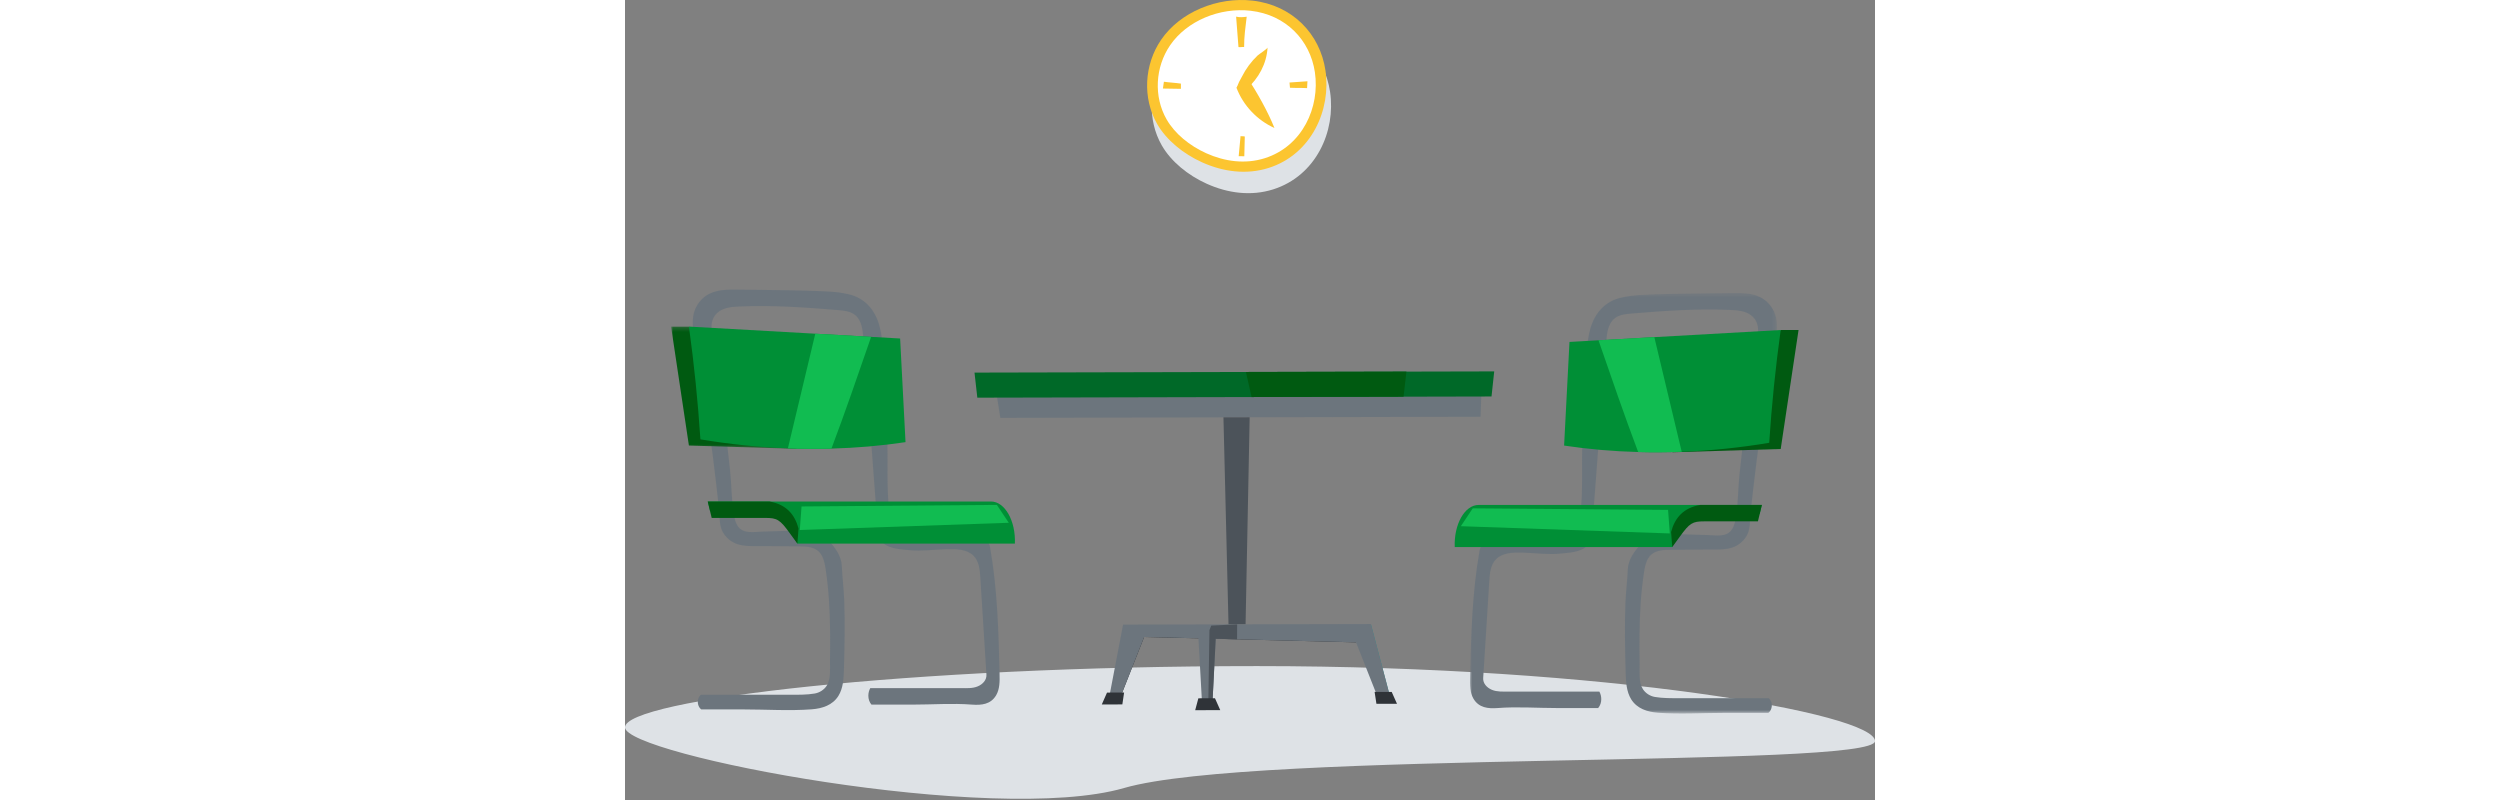 <?xml version="1.0" encoding="UTF-8"?>
<svg width="600px" height="192px" viewBox="0 0 300 192" version="1.1" xmlns="http://www.w3.org/2000/svg" xmlns:xlink="http://www.w3.org/1999/xlink">
    <rect x="0" y="0" width="300" height="192" fill="#808080" stroke="none"/>
    <defs>
        <polygon id="path-1" points="0 0.247 30.276 0.247 30.276 29.59 0 29.59"></polygon>
        <polygon id="path-3" points="0.004 0.435 73.654 0.435 73.654 101.356 0.004 101.356"></polygon>
    </defs>
    <g id="Page-1" stroke="none" stroke-width="1" fill="none" fill-rule="evenodd">
        <g id="X-aurum-Copy-4" transform="translate(-470, -129)">
            <g id="EmptyState1x1" transform="translate(470, 129)">
                <path d="M119.785,189.12 C150.973,180.08 300,184.459 300,177.86 C300,171.261 235.746,159.862 151.682,159.862 C67.618,159.862 0,167.965 0,174.564 C0,181.163 88.596,198.16 119.785,189.12 Z" id="Oval" fill="#DEE2E6"></path>
                <path d="M89.066,166.879 C87.774,169.047 85.575,169.282 83.289,169.108 C78.593,168.737 73.698,169.108 68.976,169.108 L59.149,169.108 C58.64,168.501 58.403,167.758 58.403,166.978 L58.403,166.965 C58.403,166.346 58.552,165.714 58.863,165.156 L80.717,165.156 C82.046,165.156 83.426,165.244 84.643,164.735 C85.874,164.228 86.83,163.175 86.743,161.898 C86.333,155.518 85.936,149.151 85.538,142.772 L85.277,138.608 C85.165,136.75 84.979,134.72 83.65,133.382 C82.059,131.783 79.499,131.746 77.226,131.808 C74.319,131.882 71.15,132.341 68.268,132.044 C66.317,131.845 63.584,131.746 62.044,130.409 C60.764,129.281 60.503,127.534 60.453,125.936 C60.403,124.029 60.279,122.121 60.142,120.213 C59.82,115.914 59.497,111.628 59.174,107.329 C58.527,98.658 57.856,89.986 57.211,81.315 C57.111,79.903 56.974,78.243 56.279,76.93 C56.006,76.396 55.632,75.926 55.136,75.542 C54.043,74.7 52.551,74.538 51.148,74.428 C43.245,73.771 35.443,73.213 27.492,73.56 C25.764,73.634 23.926,73.771 22.535,74.775 C20.932,75.913 20.522,77.809 20.894,79.605 C21.354,81.786 21.653,84.003 21.963,86.22 C22.609,91.126 23.243,96.031 23.839,100.949 C24.324,104.926 24.783,108.903 25.218,112.891 C25.603,116.41 25.517,119.965 26.125,123.422 C26.274,124.376 26.473,125.342 27.007,126.172 C28.287,128.216 30.846,127.646 32.946,127.584 C35.468,127.51 38.003,127.435 40.525,127.361 C43.966,127.249 46.439,127.163 48.961,129.838 C50.502,131.498 51.943,133.542 52.03,135.785 C52.154,138.523 52.502,141.273 52.614,144.023 C52.812,149.548 52.701,155.06 52.551,160.585 C52.477,162.803 52.39,165.132 51.21,167.028 C49.806,169.258 47.346,170.037 44.812,170.236 C39.431,170.644 33.865,170.26 28.46,170.26 L18.298,170.26 C17.925,169.963 17.677,169.567 17.564,169.121 C17.329,168.279 17.54,167.312 18.223,166.743 L39.631,166.743 C41.481,166.743 43.706,166.767 45.531,166.445 C46.699,166.247 47.768,165.554 48.402,164.587 C49.458,162.977 49.172,160.4 49.197,158.566 C49.234,156.151 49.259,153.735 49.222,151.319 C49.16,146.401 48.898,141.484 48.154,136.627 C47.979,135.425 47.755,134.211 47.135,133.171 C45.855,131.078 43.482,131.152 41.283,131.126 C38.574,131.115 35.865,131.089 33.157,131.064 C29.592,131.041 26.299,131.473 23.914,128.389 C22.51,126.581 22.795,124.512 22.584,122.394 C21.677,113.846 20.596,105.31 19.317,96.813 C18.67,92.514 17.974,88.228 17.242,83.941 C16.645,80.473 15.354,76.62 17.279,73.324 C18,72.086 19.08,71.057 20.398,70.439 C22.385,69.497 24.696,69.484 26.908,69.509 C31.443,69.571 47.718,69.658 51.26,70.177 C52.104,70.302 52.936,70.45 53.782,70.649 C57.583,71.553 59.969,74.377 61.012,78.007 C62.18,82.057 61.894,86.567 62.131,90.742 C62.379,95.276 62.64,99.823 62.888,104.357 C63.236,110.687 62.64,117.079 63.522,123.384 C63.683,124.586 63.92,125.825 64.653,126.792 C65.982,128.563 67.895,127.906 69.783,127.782 C73.983,127.534 78.22,127.633 82.407,128.092 C83.538,128.216 84.706,128.365 85.712,128.873 C86.731,129.38 87.426,130.235 87.612,131.325 C89.389,141.348 89.65,151.554 89.898,161.713 C89.936,163.484 89.961,165.354 89.066,166.879" id="Fill-1" fill="#6C757D"></path>
                <g id="Group-5" transform="translate(11.056, 78.132)">
                    <mask id="mask-2" fill="white">
                        <use xlink:href="#path-1"></use>
                    </mask>
                    <g id="Clip-4"></g>
                    <polygon id="Fill-3" fill="#005A11" mask="url(#mask-2)" points="4.282 0.247 -0 0.247 4.282 28.802 30.276 29.59"></polygon>
                </g>
                <path d="M67.324,106.116 C61.447,106.995 55.508,107.503 49.545,107.664 C46.066,107.763 42.575,107.738 39.096,107.602 C32.064,107.342 25.044,106.611 18.099,105.447 C17.502,96.39 16.583,87.36 15.341,78.379 L45.669,80.089 L59.074,80.844 L66.032,81.241 L67.324,106.116 Z" id="Fill-6" fill="#008F36"></path>
                <path d="M20.389,122.565 L37.637,122.381 L41.371,130.472 L93.571,130.472 C93.792,125.001 91.165,120.362 87.846,120.362 L19.861,120.362 L20.389,122.565 Z" id="Fill-8" fill="#008F36"></path>
                <polygon id="Fill-10" fill="#11BC51" points="92.106 125.464 89.246 121.176 42.373 121.551 41.953 127.201"></polygon>
                <path d="M19.861,120.362 L20.805,124.301 L33.706,124.301 C36.497,124.301 37.201,124.704 39.541,127.962 L41.372,130.472 L41.649,126.851 C40.736,123.425 38.657,121.036 34.644,120.362 L19.861,120.362 Z" id="Fill-12" fill="#005A11"></path>
                <path d="M59.074,80.844 C55.943,89.863 52.899,98.782 49.545,107.664 C46.066,107.763 42.575,107.738 39.096,107.602 C41.283,98.423 43.469,89.255 45.669,80.089 L59.074,80.844 Z" id="Fill-14" fill="#11BC51"></path>
                <polygon id="Fill-16" fill="#6C757D" points="89.248 95.077 205.516 94.808 205.336 100.022 90.082 100.289"></polygon>
                <polygon id="Fill-18" fill="#006928" points="207.965 95.156 84.556 95.441 83.881 89.424 208.612 89.136"></polygon>
                <polygon id="Fill-24" fill="#005A11" points="187.546 89.184 186.854 95.205 150.375 95.289 149.021 89.273"></polygon>
                <polygon id="Fill-26" fill="#4C535A" points="148.937 149.835 144.842 149.845 143.628 100.165 149.919 100.15"></polygon>
                <polygon id="Fill-28" fill="#26292D" points="117.526 168.495 122.541 152.326 176.351 152.915 175.448 154.165 124.595 152.877 118.432 168.493"></polygon>
                <polygon id="Fill-30" fill="#328B8A" points="179.013 149.766 183.918 168.342 182.582 168.345 178.304 152.197"></polygon>
                <polygon id="Fill-32" fill="#6C757D" points="179.013 149.766 119.533 149.904 115.985 168.498 118.432 168.493 124.595 152.876 175.448 154.165 181.057 168.348 183.918 168.342"></polygon>
                <polygon id="Fill-34" fill="#6C757D" points="140.931 169.772 138.547 169.778 137.454 150.153 141.933 150.143"></polygon>
                <polygon id="Fill-36" fill="#4C535A" points="140.268 151.24 139.977 169.775 140.932 169.772 141.772 153.312 146.898 153.442 146.913 149.84 140.694 150.145"></polygon>
                <polygon id="Fill-38" fill="#2F3338" points="137.607 167.593 141.593 167.583 142.862 170.432 136.845 170.446"></polygon>
                <g id="Group-42" transform="translate(202.791, 69.892)">
                    <mask id="mask-4" fill="white">
                        <use xlink:href="#path-3"></use>
                    </mask>
                    <g id="Clip-41"></g>
                    <path d="M0.85,97.811 C2.142,99.979 4.341,100.214 6.627,100.041 C11.324,99.669 16.219,100.041 20.94,100.041 L30.768,100.041 C31.277,99.433 31.513,98.69 31.513,97.91 L31.513,97.897 C31.513,97.278 31.364,96.646 31.054,96.089 L9.199,96.089 C7.87,96.089 6.491,96.176 5.274,95.668 C4.043,95.16 3.087,94.107 3.174,92.83 C3.583,86.451 3.981,80.083 4.379,73.704 L4.64,69.541 C4.751,67.682 4.938,65.652 6.267,64.314 C7.858,62.715 10.417,62.678 12.691,62.74 C15.598,62.814 18.766,63.273 21.649,62.976 C23.599,62.777 26.332,62.678 27.873,61.341 C29.153,60.213 29.414,58.466 29.464,56.868 C29.513,54.961 29.637,53.053 29.774,51.145 C30.097,46.846 30.42,42.56 30.743,38.261 C31.389,29.59 32.06,20.919 32.706,12.247 C32.806,10.835 32.942,9.175 33.638,7.862 C33.911,7.329 34.284,6.858 34.781,6.474 C35.874,5.632 37.365,5.47 38.769,5.36 C46.671,4.703 54.474,4.145 62.425,4.492 C64.152,4.566 65.991,4.703 67.382,5.707 C68.985,6.846 69.395,8.741 69.022,10.537 C68.563,12.718 68.264,14.935 67.954,17.153 C67.307,22.058 66.674,26.964 66.078,31.881 C65.593,35.858 65.133,39.835 64.698,43.823 C64.313,47.342 64.401,50.897 63.792,54.354 C63.643,55.308 63.444,56.274 62.909,57.104 C61.63,59.148 59.07,58.579 56.97,58.516 C54.449,58.442 51.914,58.368 49.392,58.293 C45.95,58.181 43.478,58.095 40.955,60.77 C39.416,62.43 37.974,64.475 37.887,66.718 C37.763,69.455 37.415,72.205 37.302,74.955 C37.104,80.481 37.216,85.993 37.365,91.518 C37.44,93.735 37.526,96.064 38.707,97.96 C40.111,100.19 42.571,100.969 45.106,101.168 C50.485,101.577 56.051,101.193 61.456,101.193 L71.618,101.193 C71.992,100.895 72.24,100.499 72.352,100.053 C72.588,99.211 72.377,98.244 71.693,97.675 L50.286,97.675 C48.436,97.675 46.212,97.699 44.385,97.377 C43.217,97.179 42.149,96.486 41.515,95.519 C40.459,93.909 40.745,91.332 40.72,89.498 C40.683,87.083 40.658,84.667 40.695,82.251 C40.757,77.333 41.018,72.416 41.763,67.559 C41.937,66.357 42.161,65.144 42.782,64.103 C44.062,62.01 46.435,62.084 48.634,62.058 C51.342,62.047 54.051,62.021 56.76,61.997 C60.325,61.973 63.617,62.405 66.002,59.321 C67.407,57.513 67.121,55.444 67.332,53.326 C68.24,44.778 69.321,36.242 70.6,27.745 C71.246,23.446 71.942,19.16 72.675,14.873 C73.271,11.405 74.563,7.552 72.637,4.257 C71.917,3.018 70.836,1.99 69.519,1.371 C67.531,0.429 65.221,0.417 63.008,0.441 C58.474,0.503 42.198,0.59 38.657,1.11 C37.812,1.234 36.98,1.382 36.135,1.581 C32.333,2.485 29.948,5.31 28.904,8.939 C27.736,12.99 28.022,17.5 27.786,21.674 C27.538,26.208 27.277,30.755 27.028,35.289 C26.68,41.619 27.277,48.011 26.394,54.317 C26.233,55.518 25.997,56.757 25.264,57.724 C23.935,59.495 22.021,58.838 20.133,58.715 C15.933,58.466 11.697,58.565 7.51,59.024 C6.379,59.148 5.211,59.297 4.205,59.805 C3.186,60.312 2.49,61.167 2.304,62.257 C0.527,72.28 0.266,82.486 0.018,92.645 C-0.019,94.417 -0.045,96.286 0.85,97.811" id="Fill-40" fill="#6C757D" mask="url(#mask-4)"></path>
                </g>
                <polygon id="Fill-43" fill="#005A11" points="277.37 79.204 281.652 79.204 277.37 107.758 251.376 108.546"></polygon>
                <path d="M225.384,106.94 C231.261,107.819 237.199,108.327 243.163,108.488 C246.642,108.587 250.133,108.562 253.612,108.426 C260.644,108.166 267.664,107.435 274.609,106.271 C275.205,97.215 276.124,88.184 277.366,79.203 L247.039,80.913 L233.633,81.668 L226.675,82.065 L225.384,106.94 Z" id="Fill-45" fill="#008F36"></path>
                <path d="M272.319,123.389 L255.072,123.205 L251.336,131.296 L199.136,131.296 C198.916,125.825 201.543,121.186 204.863,121.186 L272.847,121.186 L272.319,123.389 Z" id="Fill-47" fill="#008F36"></path>
                <polygon id="Fill-49" fill="#11BC51" points="200.602 126.289 203.461 122 250.335 122.375 250.755 128.025"></polygon>
                <path d="M272.847,121.186 L271.903,125.125 L259.001,125.125 C256.21,125.125 255.507,125.528 253.166,128.786 L251.336,131.296 L251.059,127.675 C251.971,124.25 254.05,121.86 258.063,121.186 L272.847,121.186 Z" id="Fill-51" fill="#005A11"></path>
                <path d="M233.634,81.668 C236.764,90.687 239.808,99.606 243.163,108.488 C246.642,108.587 250.133,108.562 253.611,108.426 C251.425,99.247 249.239,90.079 247.039,80.913 L233.634,81.668 Z" id="Fill-53" fill="#11BC51"></path>
                <polygon id="Fill-55" fill="#2F3338" points="119.785 166.208 115.686 166.218 114.43 169.073 119.362 169.061"></polygon>
                <polygon id="Fill-57" fill="#2F3338" points="179.908 166.07 184.007 166.06 185.277 168.909 180.344 168.92"></polygon>
                <path d="M139.629,44.106 C135.055,42.045 131.048,38.75 128.838,34.911 C125.252,28.678 125.721,20.639 129.763,14.711 C134.33,8.013 143.315,4.331 151.718,5.289 C161.316,6.384 167.919,13.297 169.217,22.035 C170.627,31.534 165.846,42.184 155.585,45.444 C150.241,47.142 144.629,46.358 139.629,44.106" id="Fill-59" fill="#DEE2E6"></path>
                <path d="M138.519,38.967 C133.944,36.905 129.938,33.61 127.728,29.771 C124.142,23.539 124.61,15.499 128.652,9.571 C133.219,2.873 142.204,-0.809 150.608,0.151 C160.205,1.244 166.809,8.157 168.106,16.896 C169.516,26.394 164.735,37.044 154.474,40.305 C149.131,42.002 143.518,41.22 138.519,38.967" id="Fill-61" fill="#FCC530"></path>
                <path d="M139.506,36.783 C135.477,34.967 131.946,32.064 129.999,28.682 C126.839,23.191 127.253,16.106 130.813,10.884 C134.838,4.982 142.754,1.739 150.158,2.583 C158.615,3.547 164.433,9.639 165.575,17.337 C166.818,25.707 162.606,35.09 153.565,37.963 C148.857,39.458 143.911,38.768 139.506,36.783" id="Fill-63" fill="#FFFFFF"></path>
                <path d="M163.699,21.151 C163.706,20.511 163.781,20.146 163.788,19.504 C162.353,19.605 160.917,19.705 159.482,19.805 C159.481,20.219 159.594,20.644 159.592,21.058 C160.853,21.135 162.438,21.073 163.699,21.151 M129.334,19.616 C129.271,20.253 129.164,20.61 129.101,21.248 C130.539,21.272 131.978,21.298 133.417,21.321 C133.454,20.909 133.379,20.477 133.417,20.065 C132.168,19.877 130.584,19.802 129.334,19.616 M148.749,32.765 C148.446,32.652 148.039,32.766 147.736,32.653 C147.585,34.264 147.434,35.875 147.284,37.486 C147.701,37.52 148.218,37.468 148.634,37.503 C148.656,35.966 148.727,34.301 148.749,32.765 M147.234,11.301 C147.046,8.865 146.858,6.43 146.668,3.995 C147.442,4.206 148.413,4.13 149.206,4.01 C148.919,6.318 148.565,8.966 148.59,11.291 C148.302,11.219 147.522,11.374 147.234,11.301" id="Fill-65" fill="#FCC530"></path>
                <path d="M146.992,21.032 C146.899,20.278 147.749,19.028 148.053,18.417 C148.527,17.465 149.085,16.553 149.718,15.698 C150.352,14.842 151.06,14.042 151.833,13.309 C152.138,13.02 154.199,11.693 154.214,11.41 C153.999,15.279 152.056,18.854 149.156,21.38 C148.821,21.67 148.409,21.921 147.966,21.895 C147.549,21.871 147.161,21.576 147.026,21.183 C147.009,21.135 146.999,21.084 146.992,21.032" id="Fill-67" fill="#FCC530"></path>
                <path d="M155.864,30.714 C151.709,28.854 148.352,25.293 146.747,21.043 C147.355,19.972 148.291,19.282 149.366,18.679 C151.667,22.096 154.342,26.887 155.864,30.714" id="Fill-69" fill="#FCC530"></path>
            </g>
        </g>
    </g>
</svg>